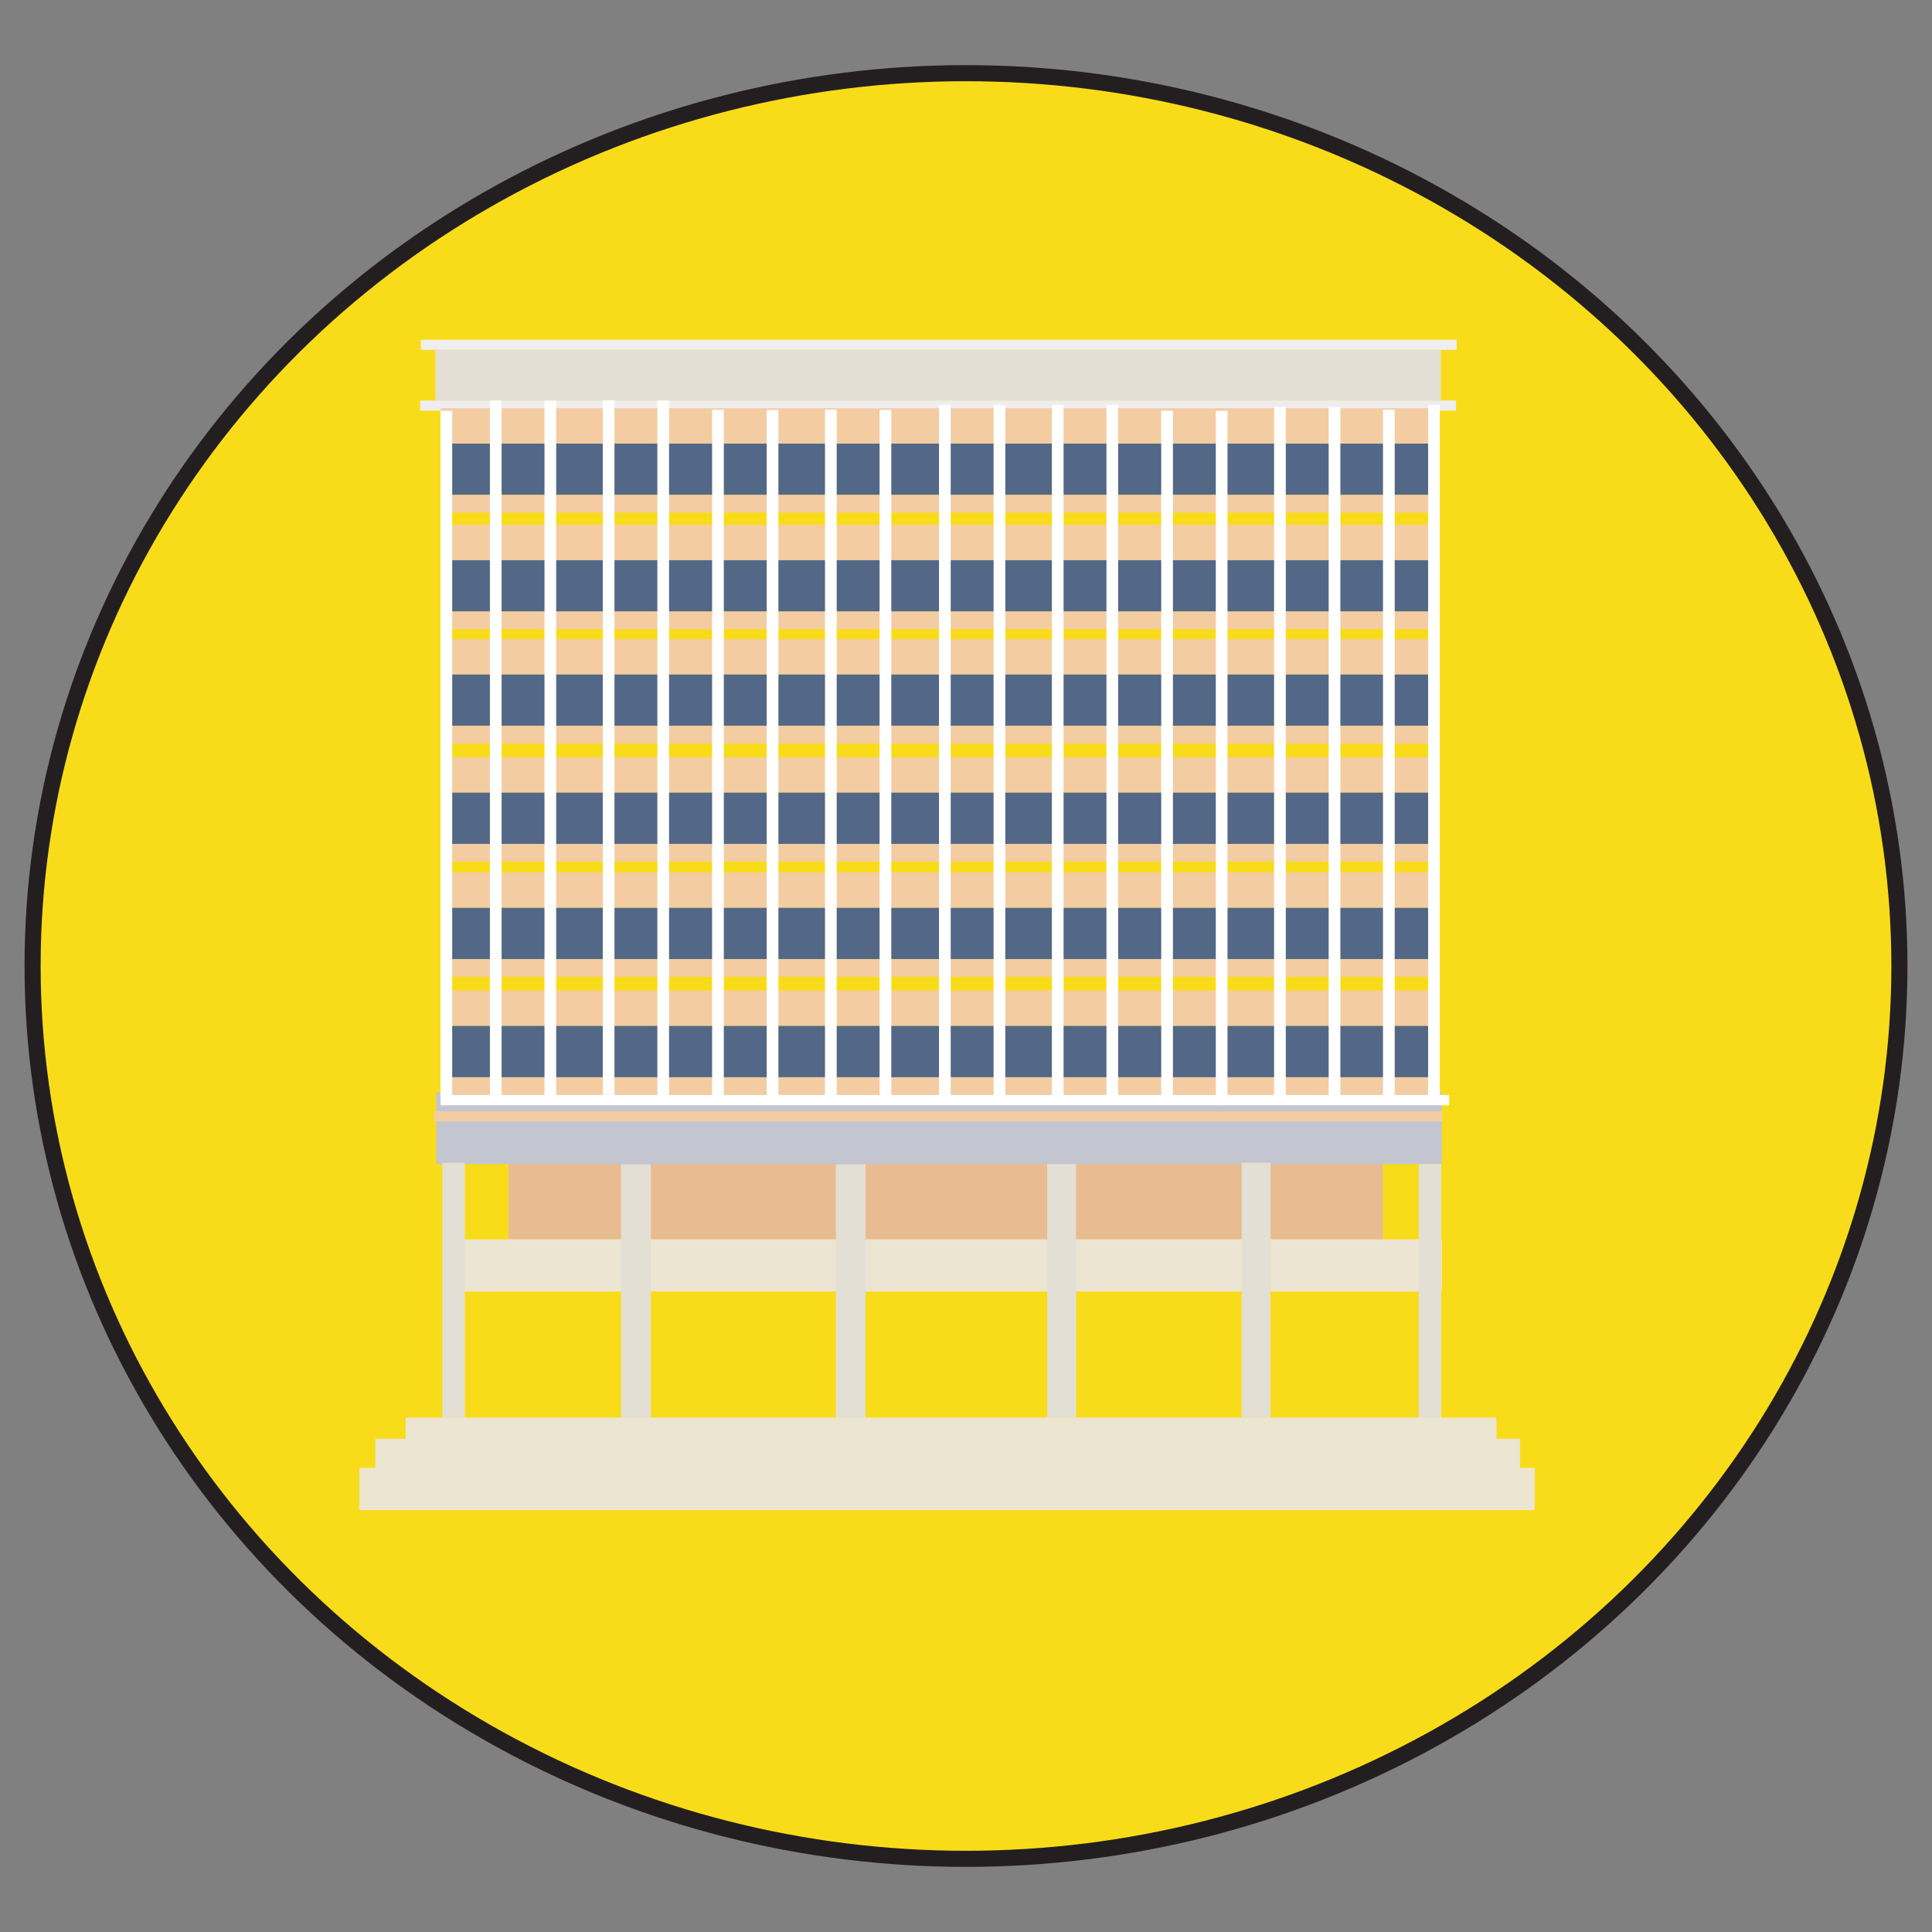 <svg id="Layer_1" data-name="Layer 1" xmlns="http://www.w3.org/2000/svg" viewBox="0 0 240 240"><rect x="0" y="0" width="240" height="240" fill="#808080" stroke="none"/><defs><style>.cls-1{fill:#f9dc19;stroke:#231f20;stroke-miterlimit:10;stroke-width:2px;}.cls-2{fill:#e8bc90;}.cls-3{fill:#ece5d1;}.cls-4{fill:#e3dfd4;}.cls-5{fill:#c3c5d0;}.cls-6{fill:#efeded;}.cls-7{fill:#f3cca2;}.cls-8{fill:#536887;}.cls-9{fill:#fff;}</style></defs><ellipse class="cls-1" cx="120" cy="120" rx="115.952" ry="110.911"/><rect class="cls-2" x="112.356" y="94.515" width="10.235" height="108.652" transform="translate(266.314 31.367) rotate(90)"/><rect class="cls-3" x="114.483" y="95.819" width="6.483" height="122.761" transform="translate(274.925 39.475) rotate(90)"/><rect class="cls-4" x="77.142" y="144.609" width="3.706" height="31.664"/><rect class="cls-4" x="103.836" y="144.609" width="3.688" height="31.664"/><rect class="cls-4" x="130.089" y="144.435" width="3.593" height="31.664" transform="translate(263.771 320.534) rotate(180)"/><rect class="cls-5" x="112.195" y="77.699" width="8.904" height="124.917" transform="translate(256.804 23.511) rotate(90)"/><rect class="cls-4" x="113.38" y="-15.839" width="6.309" height="124.917" transform="translate(163.153 -69.914) rotate(90)"/><rect class="cls-6" x="115.978" y="-21.505" width="1.262" height="128.679" transform="translate(159.443 -73.775) rotate(90)"/><rect class="cls-6" x="115.903" y="-13.954" width="1.262" height="128.679" transform="translate(166.92 -66.148) rotate(90)"/><rect class="cls-7" x="54.753" y="50.711" width="123.562" height="4.397"/><rect class="cls-8" x="54.753" y="55.108" width="123.562" height="6.37"/><rect class="cls-7" x="54.753" y="61.478" width="123.562" height="2.199"/><rect class="cls-7" x="54.828" y="65.193" width="123.562" height="4.397"/><rect class="cls-8" x="54.828" y="69.591" width="123.562" height="6.37"/><rect class="cls-7" x="54.828" y="75.961" width="123.562" height="2.199"/><rect class="cls-7" x="54.828" y="79.396" width="123.562" height="4.397"/><rect class="cls-8" x="54.828" y="83.793" width="123.562" height="6.37"/><rect class="cls-7" x="54.828" y="90.164" width="123.562" height="2.199"/><rect class="cls-7" x="54.753" y="94.067" width="123.562" height="4.397"/><rect class="cls-8" x="54.753" y="98.464" width="123.562" height="6.37"/><rect class="cls-7" x="54.753" y="104.834" width="123.562" height="2.199"/><rect class="cls-7" x="54.866" y="108.38" width="123.562" height="4.397"/><rect class="cls-8" x="54.866" y="112.777" width="123.562" height="6.37"/><rect class="cls-7" x="54.866" y="119.147" width="123.562" height="2.199"/><rect class="cls-7" x="54.79" y="123.051" width="123.562" height="4.397"/><rect class="cls-8" x="54.79" y="127.448" width="123.562" height="6.37"/><rect class="cls-7" x="54.79" y="133.818" width="123.562" height="2.199"/><rect class="cls-4" x="154.24" y="144.435" width="3.593" height="31.664" transform="translate(312.073 320.534) rotate(180)"/><rect class="cls-4" x="176.23" y="144.609" width="2.797" height="31.664"/><rect class="cls-4" x="54.946" y="144.435" width="2.797" height="31.664"/><rect class="cls-9" x="60.858" y="49.755" width="1.453" height="86.262"/><rect class="cls-9" x="67.638" y="49.774" width="1.453" height="86.262"/><rect class="cls-9" x="74.879" y="49.746" width="1.453" height="86.262"/><rect class="cls-9" x="81.659" y="49.764" width="1.453" height="86.262"/><rect class="cls-9" x="88.462" y="50.902" width="1.453" height="86.262"/><rect class="cls-9" x="95.242" y="50.92" width="1.453" height="86.262"/><rect class="cls-9" x="102.484" y="50.892" width="1.453" height="86.262"/><rect class="cls-9" x="109.264" y="50.911" width="1.453" height="86.262"/><rect class="cls-9" x="116.647" y="50.314" width="1.453" height="86.262"/><rect class="cls-9" x="123.427" y="50.333" width="1.453" height="86.262"/><rect class="cls-9" x="130.668" y="50.305" width="1.453" height="86.262"/><rect class="cls-9" x="137.448" y="50.324" width="1.453" height="86.262"/><rect class="cls-9" x="144.251" y="51.014" width="1.453" height="86.262"/><rect class="cls-9" x="151.031" y="51.032" width="1.453" height="86.262"/><rect class="cls-9" x="158.273" y="50.557" width="1.453" height="86.262"/><rect class="cls-9" x="165.053" y="50.575" width="1.453" height="86.262"/><rect class="cls-9" x="171.8" y="50.892" width="1.453" height="86.262"/><rect class="cls-9" x="54.79" y="136.017" width="125.227" height="1.277"/><rect class="cls-7" x="53.92" y="138.041" width="125.227" height="1.277"/><rect class="cls-9" x="54.721" y="51.032" width="1.453" height="86.262"/><rect class="cls-9" x="177.406" y="50.305" width="1.453" height="86.262"/><rect class="cls-3" x="50.395" y="176.099" width="135.505" height="5.248"/><rect class="cls-3" x="46.63" y="178.723" width="142.189" height="5.248"/><rect class="cls-3" x="44.649" y="182.347" width="145.998" height="5.248"/></svg>